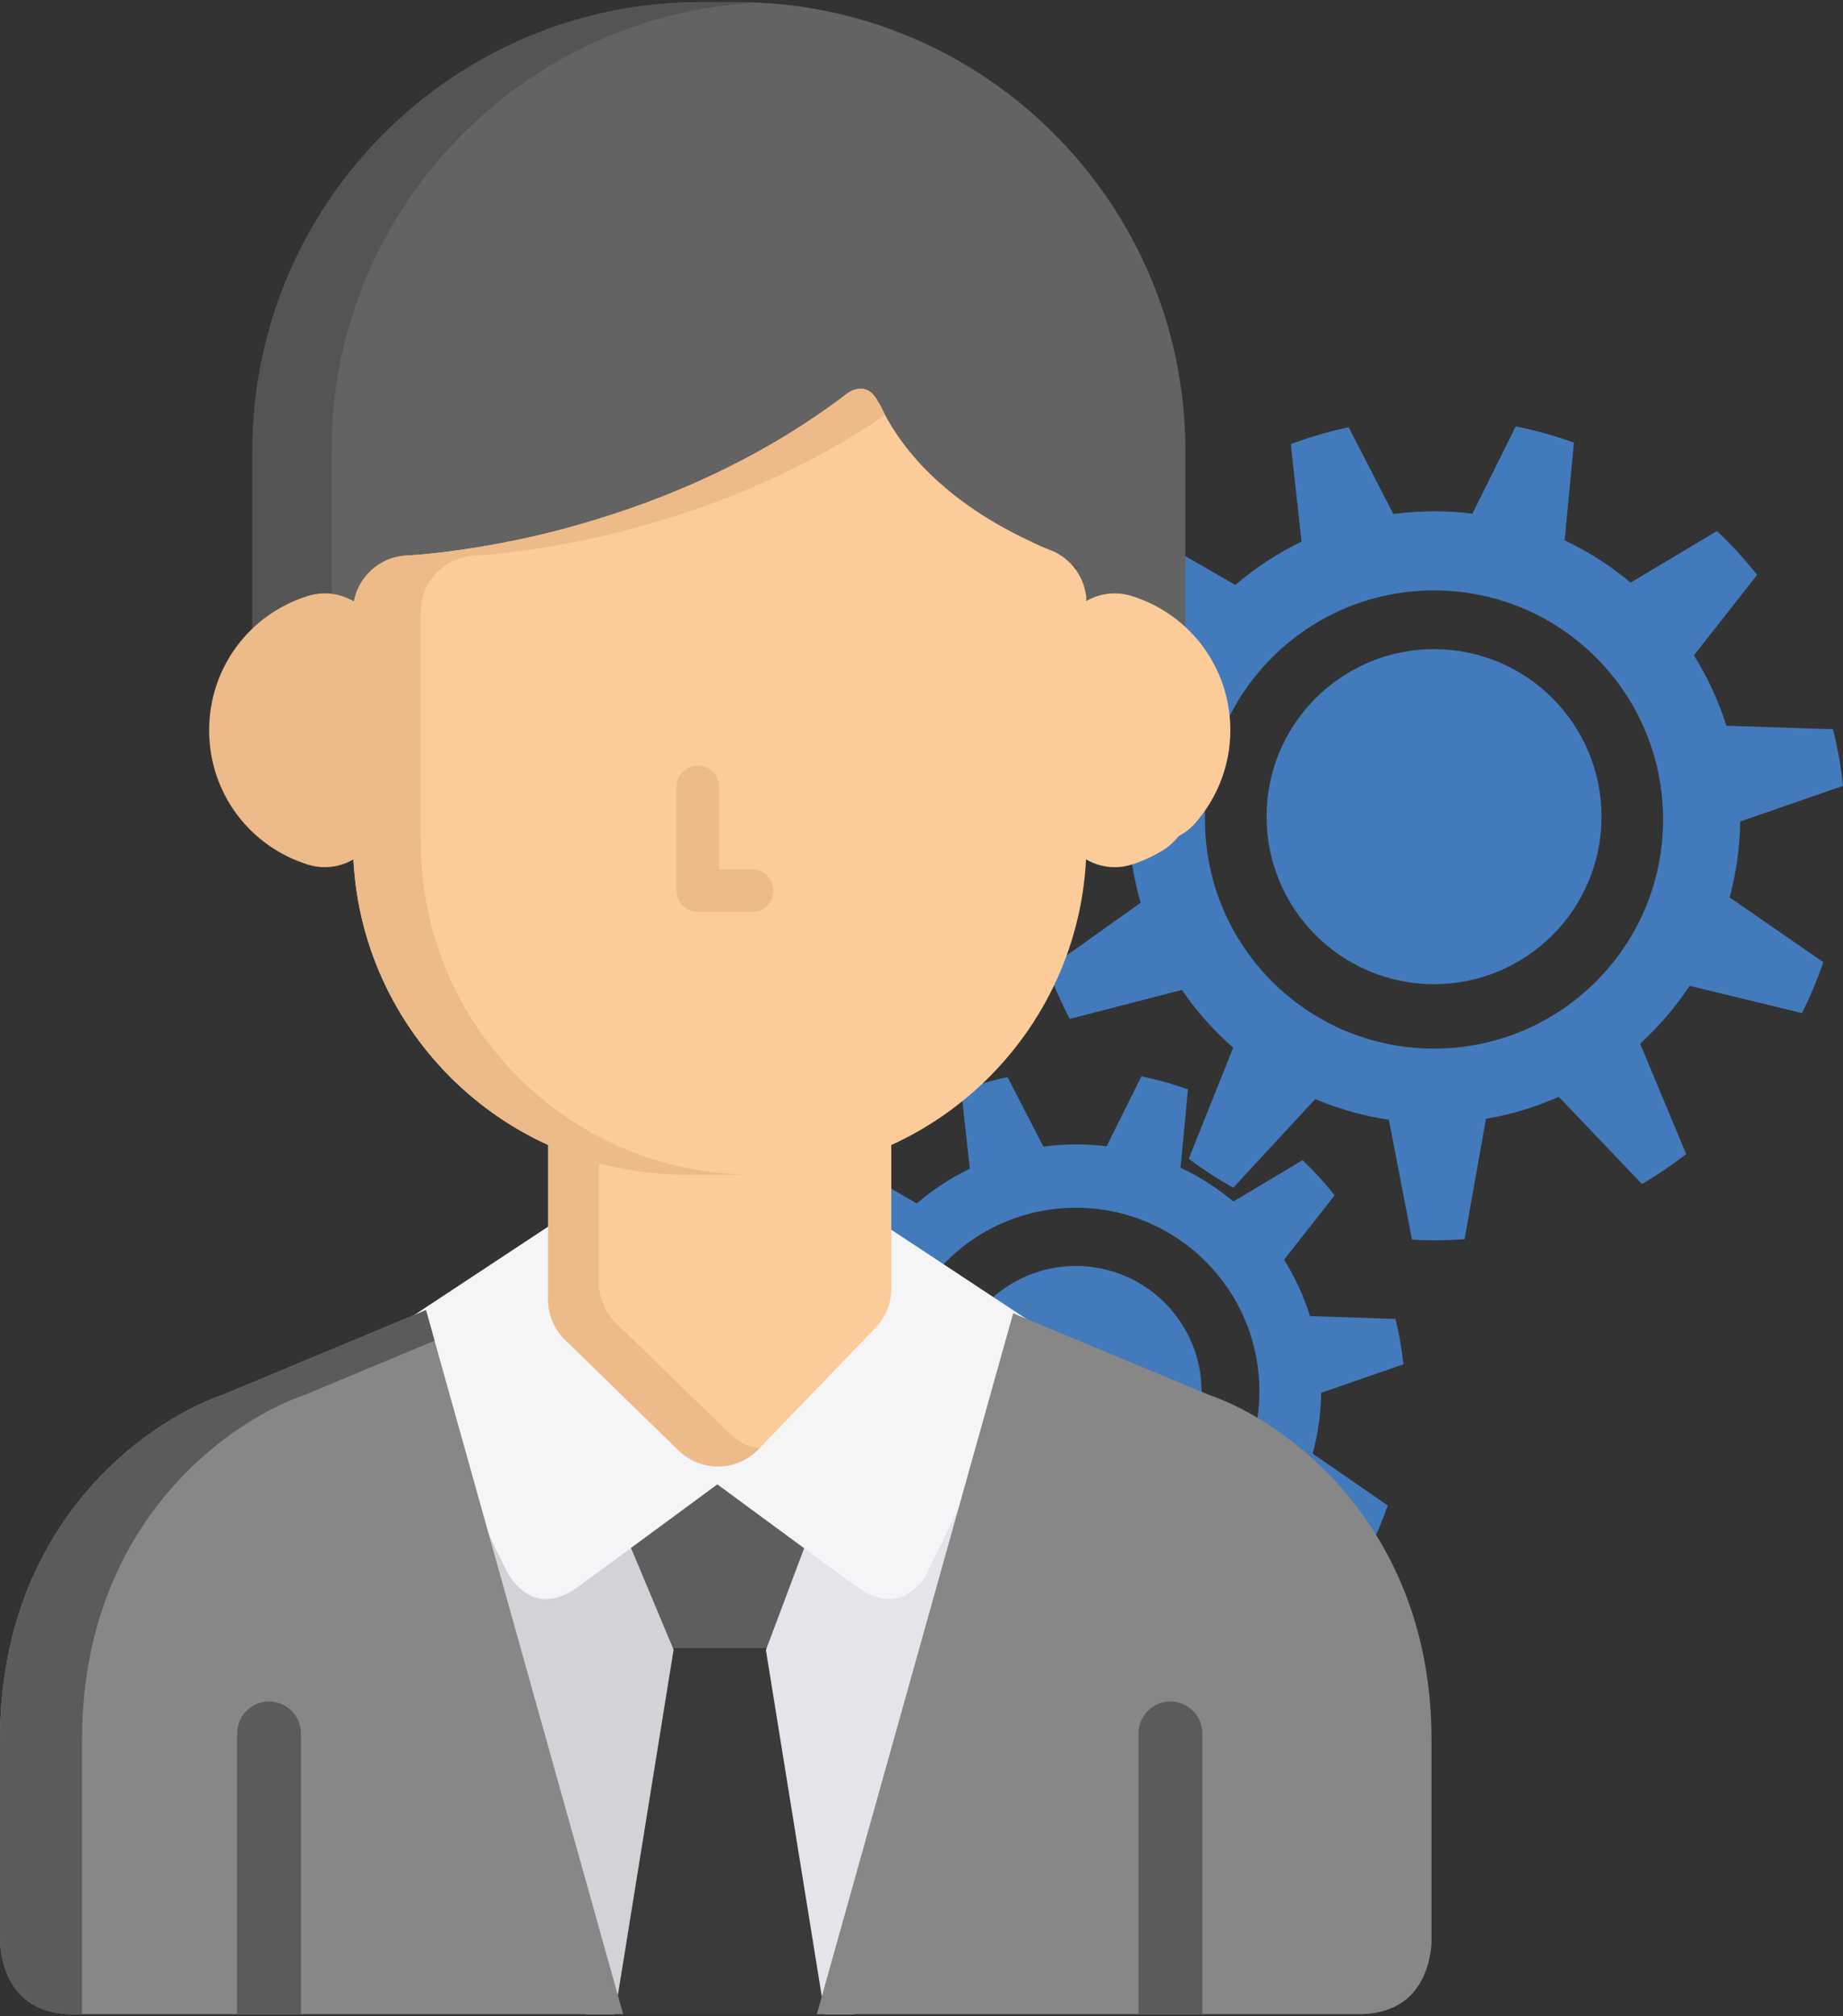<?xml version="1.0" encoding="utf-8"?>
<!-- Generator: Adobe Illustrator 16.0.0, SVG Export Plug-In . SVG Version: 6.00 Build 0)  -->
<!DOCTYPE svg PUBLIC "-//W3C//DTD SVG 1.1//EN" "http://www.w3.org/Graphics/SVG/1.1/DTD/svg11.dtd">
<svg version="1.1" id="Layer_1" xmlns="http://www.w3.org/2000/svg" xmlns:xlink="http://www.w3.org/1999/xlink" x="0px" y="0px"
	 width="512px" height="560px" viewBox="0 0 512 560" enable-background="new 0 0 512 560" xml:space="preserve">
<rect x="0" y="0" width="512" height="560" fill="#333333" stroke="none"/>
<g>
	<g>
		<g>
			<g>
				<g>
					<path fill="#427ABC" d="M367.021,386.84l22.866-7.919c-0.446-4.294-1.195-8.498-2.221-12.595l-23.732-0.787
						c-1.741-5.563-4.18-10.816-7.209-15.664l14.058-17.879c-2.739-3.468-5.719-6.732-8.923-9.771l-19.215,11.478
						c-4.446-3.729-9.378-6.894-14.687-9.394l2.072-21.732c-4.185-1.513-8.511-2.728-12.952-3.619l-9.65,19.408
						c-2.715-0.335-5.477-0.519-8.284-0.524c-3.146-0.008-6.248,0.207-9.284,0.616l-9.95-19.301
						c-4.419,0.938-8.718,2.195-12.879,3.743l2.393,21.688c-5.335,2.577-10.285,5.824-14.733,9.645l-19.424-11.21
						c-3.133,3.052-6.056,6.318-8.73,9.793l14.325,17.671c-3.03,4.957-5.437,10.344-7.125,16.034l-23.773,1.13
						c-0.95,4.071-1.624,8.237-2.013,12.491l23.014,7.592c0.155,5.94,1.078,11.697,2.667,17.169l-20.667,14.719
						c1.389,3.838,3.024,7.557,4.887,11.127l24.964-6.442c3.253,4.75,7.091,9.063,11.413,12.841l-9.896,24.722
						c3.149,2.353,6.451,4.497,9.896,6.438l18.255-19.721c5.165,2.187,10.654,3.745,16.382,4.604l5.143,26.673
						c1.574,0.09,3.157,0.133,4.749,0.138c2.34,0.006,4.656-0.08,6.951-0.246l4.754-26.784c5.669-0.959,11.099-2.626,16.2-4.891
						l18.509,19.398c3.423-2.006,6.715-4.237,9.842-6.66l-10.259-24.565c4.182-3.809,7.887-8.122,11.02-12.855l24.991,6.058
						c1.829-3.642,3.424-7.427,4.757-11.332l-20.854-14.39C366.127,398.333,366.943,392.681,367.021,386.84z M298.778,437.356
						c-28.141-0.067-50.904-22.938-50.837-51.079c0.067-28.149,22.94-50.904,51.082-50.836c28.147,0.067,50.907,22.931,50.839,51.08
						C349.795,414.663,326.925,437.425,298.778,437.356z"/>
				</g>
			</g>
			<g>
				<path fill="#427ABC" d="M333.809,386.601c-0.046,19.283-15.712,34.872-34.989,34.825c-19.276-0.046-34.868-15.709-34.822-34.992
					c0.047-19.274,15.714-34.866,34.99-34.82C318.265,351.66,333.855,367.326,333.809,386.601z"/>
			</g>
		</g>
		<g>
			<g>
				<g>
					<path fill="#427ABC" d="M483.444,228.165L512,218.277c-0.56-5.366-1.494-10.617-2.778-15.734l-29.627-0.977
						c-2.178-6.946-5.225-13.507-9.006-19.558l17.556-22.332c-3.421-4.328-7.147-8.405-11.143-12.197l-23.996,14.329
						c-5.553-4.654-11.71-8.604-18.337-11.726l2.588-27.143c-5.229-1.889-10.628-3.404-16.177-4.516l-12.048,24.236
						c-3.391-0.421-6.839-0.646-10.342-0.653c-3.932-0.011-7.801,0.255-11.597,0.765l-12.427-24.104
						c-5.517,1.174-10.887,2.745-16.078,4.681l2.987,27.076c-6.661,3.22-12.842,7.278-18.396,12.047l-24.258-13.997
						c-3.915,3.808-7.562,7.896-10.899,12.227l17.881,22.07c-3.779,6.193-6.786,12.914-8.891,20.019l-29.686,1.417
						c-1.188,5.082-2.028,10.283-2.515,15.594l28.735,9.476c0.199,7.424,1.348,14.614,3.334,21.443l-25.806,18.378
						c1.731,4.795,3.774,9.436,6.104,13.897l31.168-8.048c4.06,5.931,8.851,11.319,14.247,16.032l-12.352,30.872
						c3.93,2.938,8.054,5.617,12.354,8.035l22.793-24.622c6.451,2.729,13.308,4.677,20.454,5.749l6.424,33.303
						c1.967,0.113,3.944,0.166,5.936,0.172c2.92,0.007,5.814-0.1,8.673-0.308l5.939-33.439c7.078-1.199,13.859-3.278,20.225-6.107
						l23.114,24.226c4.279-2.513,8.389-5.292,12.288-8.321l-12.805-30.674c5.221-4.752,9.844-10.145,13.756-16.052l31.209,7.565
						c2.282-4.553,4.273-9.278,5.938-14.152l-26.036-17.968C482.331,242.519,483.347,235.453,483.444,228.165z M398.231,291.241
						c-35.138-0.084-63.565-28.639-63.481-63.781c0.086-35.145,28.648-63.563,63.788-63.479
						c35.143,0.085,63.566,28.64,63.481,63.786C461.936,262.908,433.374,291.326,398.231,291.241z"/>
				</g>
			</g>
			<g>
				<path fill="#427ABC" d="M444.915,226.932c-0.062,25.699-20.944,46.478-46.637,46.416c-25.701-0.062-46.479-20.939-46.418-46.64
					c0.062-25.696,20.941-46.477,46.642-46.415C424.195,180.354,444.977,201.236,444.915,226.932z"/>
			</g>
		</g>
	</g>
	<g>
		<g>
			<g>
				<g>
					<polygon fill="#5D5E5E" points="223.574,457.752 235.323,426.465 199.282,399.945 163.121,426.557 176.189,457.752 					"/>
					<polygon fill="#3A3A3A" points="176.189,457.752 176.875,459.4 160.751,559.412 239.146,559.412 222.993,459.305 
						223.574,457.752 					"/>
				</g>
				<polygon fill="#D2D2D7" points="170.801,559.412 187.132,458.186 171.349,420.504 120.72,372.365 130.634,444.543 
					162.807,559.412 				"/>
				<polygon fill="#E4E4EA" points="237.236,559.412 269.782,443.221 279.697,371.027 227.017,420.361 212.778,458.281 
					229.092,559.412 				"/>
				<path fill="#F5F5F7" d="M237.988,440.635c10.418,7.666,16.72,0.842,19.069-2.707l33.198-68.232l-42.841-28.279l-10.109,18.209
					l-37.68,39.113l-36.665-35.713l-7.107-24.701l-47.532,31.365l32.412,66.621c0.893,1.775,7.465,13.543,20,4.332l38.551-28.377
					l36.738,27.043C236.605,439.66,237.253,440.092,237.988,440.635z"/>
				<path fill="#636363" d="M204.744,0.588h-10.048c-68.68,0-124.55,55.879-124.55,124.557v16.609v15.549v26.268
					c0,0,28.358-2.813,31.844-16.563l-0.024-0.014c1.199-1.301,2.204-2.785,2.907-4.445c16.088-0.486,91.224-1.068,134.13-52.891
					c5.122,14.979,22.446,43.346,55.771,52.279c0.691,1.807,1.711,3.436,2.959,4.846l-0.274,0.225
					c3.483,13.752,31.846,16.564,31.846,16.564v-26.379v-15.441v-16.607C329.303,56.467,273.426,0.588,204.744,0.588z
					 M298.657,158.063l1.2-0.867h0.167l-1.954,1.445L298.657,158.063z M298.046,158.438l0.132-0.424l0.417-0.818h0.17l-0.495,1.027
					L298.046,158.438z M294.743,160.994l-0.049-0.064l3.074-2.225l-0.73,0.701l-2.244,1.658L294.743,160.994z M297.276,160.27
					l-0.961,1.99c-0.008-0.002-0.012-0.002-0.021-0.006l-0.131-0.063c-0.021-0.008-0.052-0.025-0.065-0.035l1.566-3.117l0.04-0.037
					L297.276,160.27z"/>
				<path fill="#545454" d="M92.1,157.301v-15.547v-16.611c0-66.686,52.675-121.285,118.603-124.404
					c-1.978-0.094-3.959-0.15-5.957-0.15h-10.048c-68.68,0-124.55,55.877-124.55,124.555v16.611v15.547v26.27
					c0,0,12.532-1.252,21.953-6.119L92.1,157.301L92.1,157.301z"/>
				<path fill="#FBCB99" d="M314.341,165.516c-4.764-1.486-9.94-0.617-13.959,2.336c-4.014,2.955-6.389,7.646-6.389,12.635v44.688
					c0,4.982,2.369,9.674,6.389,12.627c2.729,2.01,5.994,3.057,9.293,3.057c1.561,0,3.142-0.232,4.664-0.713
					c3.01-0.939,5.961-2.289,8.78-4.02c1.654-1.014,3.111-2.334,4.282-3.881c1.737-0.891,3.28-2.096,4.576-3.557
					c6.33-7.16,9.825-16.346,9.825-25.863C341.803,185.625,330.77,170.629,314.341,165.516z"/>
				<path fill="#EDBA89" d="M99.521,167.85c-4.018-2.955-9.2-3.822-13.96-2.34c-16.422,5.119-27.461,20.115-27.461,37.316
					s11.034,32.191,27.461,37.314c1.524,0.484,3.101,0.717,4.666,0.717c3.299,0,6.567-1.047,9.294-3.055
					c4.018-2.957,6.389-7.646,6.389-12.633v-44.691C105.908,175.496,103.539,170.805,99.521,167.85z"/>
				<path fill="#FBCB99" d="M242.765,303.078c-3.082-2.953-7.223-4.502-11.519-4.344l-0.529,0.023
					c-0.954,0.035-1.909,0.158-2.847,0.361c-6.06,1.346-12.229,2.037-18.333,2.037h-19.169c-6.288,0-12.637-0.725-18.877-2.156
					c-4.664-1.076-9.547,0.043-13.275,3.018c-3.74,2.979-5.917,7.492-5.917,12.266v45.613l-0.008,0.158
					c-0.247,4.523,1.474,8.934,4.714,12.094l31.51,30.693c2.936,2.855,6.862,4.447,10.943,4.447c0.08,0,0.167,0,0.25,0
					c4.177-0.07,8.152-1.795,11.044-4.805l32.463-33.693c2.819-2.922,4.392-6.822,4.392-10.881v-43.508
					C247.604,310.121,245.857,306.031,242.765,303.078z"/>
				<path fill="#EDBA89" d="M202.633,398.135l-31.514-30.684c-3.245-3.164-4.963-7.578-4.714-12.104l0.012-0.15v-45.623
					c0-4.012,1.552-7.83,4.264-10.715c-4.412-0.773-8.949,0.355-12.467,3.154c-3.736,2.979-5.913,7.496-5.913,12.27v45.609
					l-0.012,0.152c-0.243,4.533,1.474,8.943,4.714,12.104l31.51,30.691c2.934,2.855,6.862,4.447,10.943,4.447
					c0.083,0,0.17,0,0.253,0c4.174-0.068,8.147-1.799,11.039-4.809l0.145-0.146C207.798,401.803,204.908,400.357,202.633,398.135z"
					/>
				<path fill="#FBCB99" d="M291.63,152.715c-1.899-0.707-3.686-1.529-5.441-2.406c-26.344-12.293-37.281-28.285-41.687-37.83
					c-0.262-0.357-0.527-0.754-0.789-1.254c-3.15-5.791-8.062-2.125-8.062-2.125l-0.021-0.012
					c-24.608,18.873-51.484,29.91-73.832,36.334c-8.702,2.57-17.034,4.43-24.569,5.781c-14.977,2.748-24.606,3.111-24.606,3.111
					c-8.208,0.588-14.561,7.422-14.561,15.645v63.984c0,50.898,41.41,92.299,92.305,92.299h19.171
					c50.886,0,92.294-41.402,92.294-92.299V167.41C301.835,160.859,297.761,155.002,291.63,152.715z"/>
				<path fill="#EDBA89" d="M116.885,233.945v-63.986c0-8.221,6.352-15.053,14.552-15.643c0,0,9.627-0.365,24.614-3.113
					c7.535-1.35,15.871-3.209,24.573-5.781c19.773-5.686,43.097-14.998,65.264-30.145c-0.519-0.979-0.979-1.914-1.384-2.797
					c-0.262-0.359-0.527-0.756-0.791-1.254c-3.152-5.793-8.062-2.125-8.062-2.125l-0.02-0.012
					c-24.608,18.871-51.486,29.91-73.833,36.33c-8.7,2.574-17.032,4.434-24.567,5.781c-14.977,2.75-24.606,3.115-24.606,3.115
					c-8.208,0.586-14.565,7.422-14.565,15.643v63.986c0,50.898,41.41,92.299,92.311,92.299h18.805
					C158.29,326.242,116.885,284.842,116.885,233.945z"/>
				<g>
					<path fill="#878787" d="M20.259,559.412H173.12l-54.78-195.553l-56.494,23.545l-0.075,0.027
						C38.829,395.484,0,424.703,0,483.096v56.08C0.303,545.221,2.859,559.412,20.259,559.412z"/>
					<path fill="#878787" d="M397.68,539.854v-56.748c0-59.115-40.383-88.412-61.856-95.707l-54.365-22.648l-54.533,194.662h150.532
						C394.237,559.412,397.216,546.215,397.68,539.854z"/>
				</g>
				<g>
					<path fill="#5B5B5B" d="M118.34,363.859l-56.494,23.545l-0.075,0.027C38.829,395.484,0,424.703,0,483.096v56.08
						c0.302,6.041,2.859,20.234,20.258,20.234h2.538v-76.314c0-58.393,38.825-87.611,61.77-95.664l0.08-0.027l36.073-15.041
						L118.34,363.859z"/>
					<path fill="#5B5B5B" d="M334.02,559.412v-77.959c0-4.9-3.965-8.873-8.862-8.873c-4.898,0-8.862,3.973-8.862,8.873v77.959
						H334.02z"/>
					<path fill="#5B5B5B" d="M83.603,559.412v-77.959c0-4.9-3.963-8.873-8.858-8.873s-8.866,3.973-8.866,8.873v77.959H83.603z"/>
				</g>
				<path fill="#EDBA89" d="M208.946,241.461c3.26,0,5.912,2.648,5.912,5.906s-2.651,5.908-5.912,5.908h-15.095
					c-3.259,0-5.912-2.65-5.912-5.908v-28.803c0-3.256,2.653-5.91,5.912-5.91c3.256,0,5.909,2.654,5.909,5.91v22.896H208.946
					L208.946,241.461z"/>
			</g>
		</g>
	</g>
</g>
</svg>
